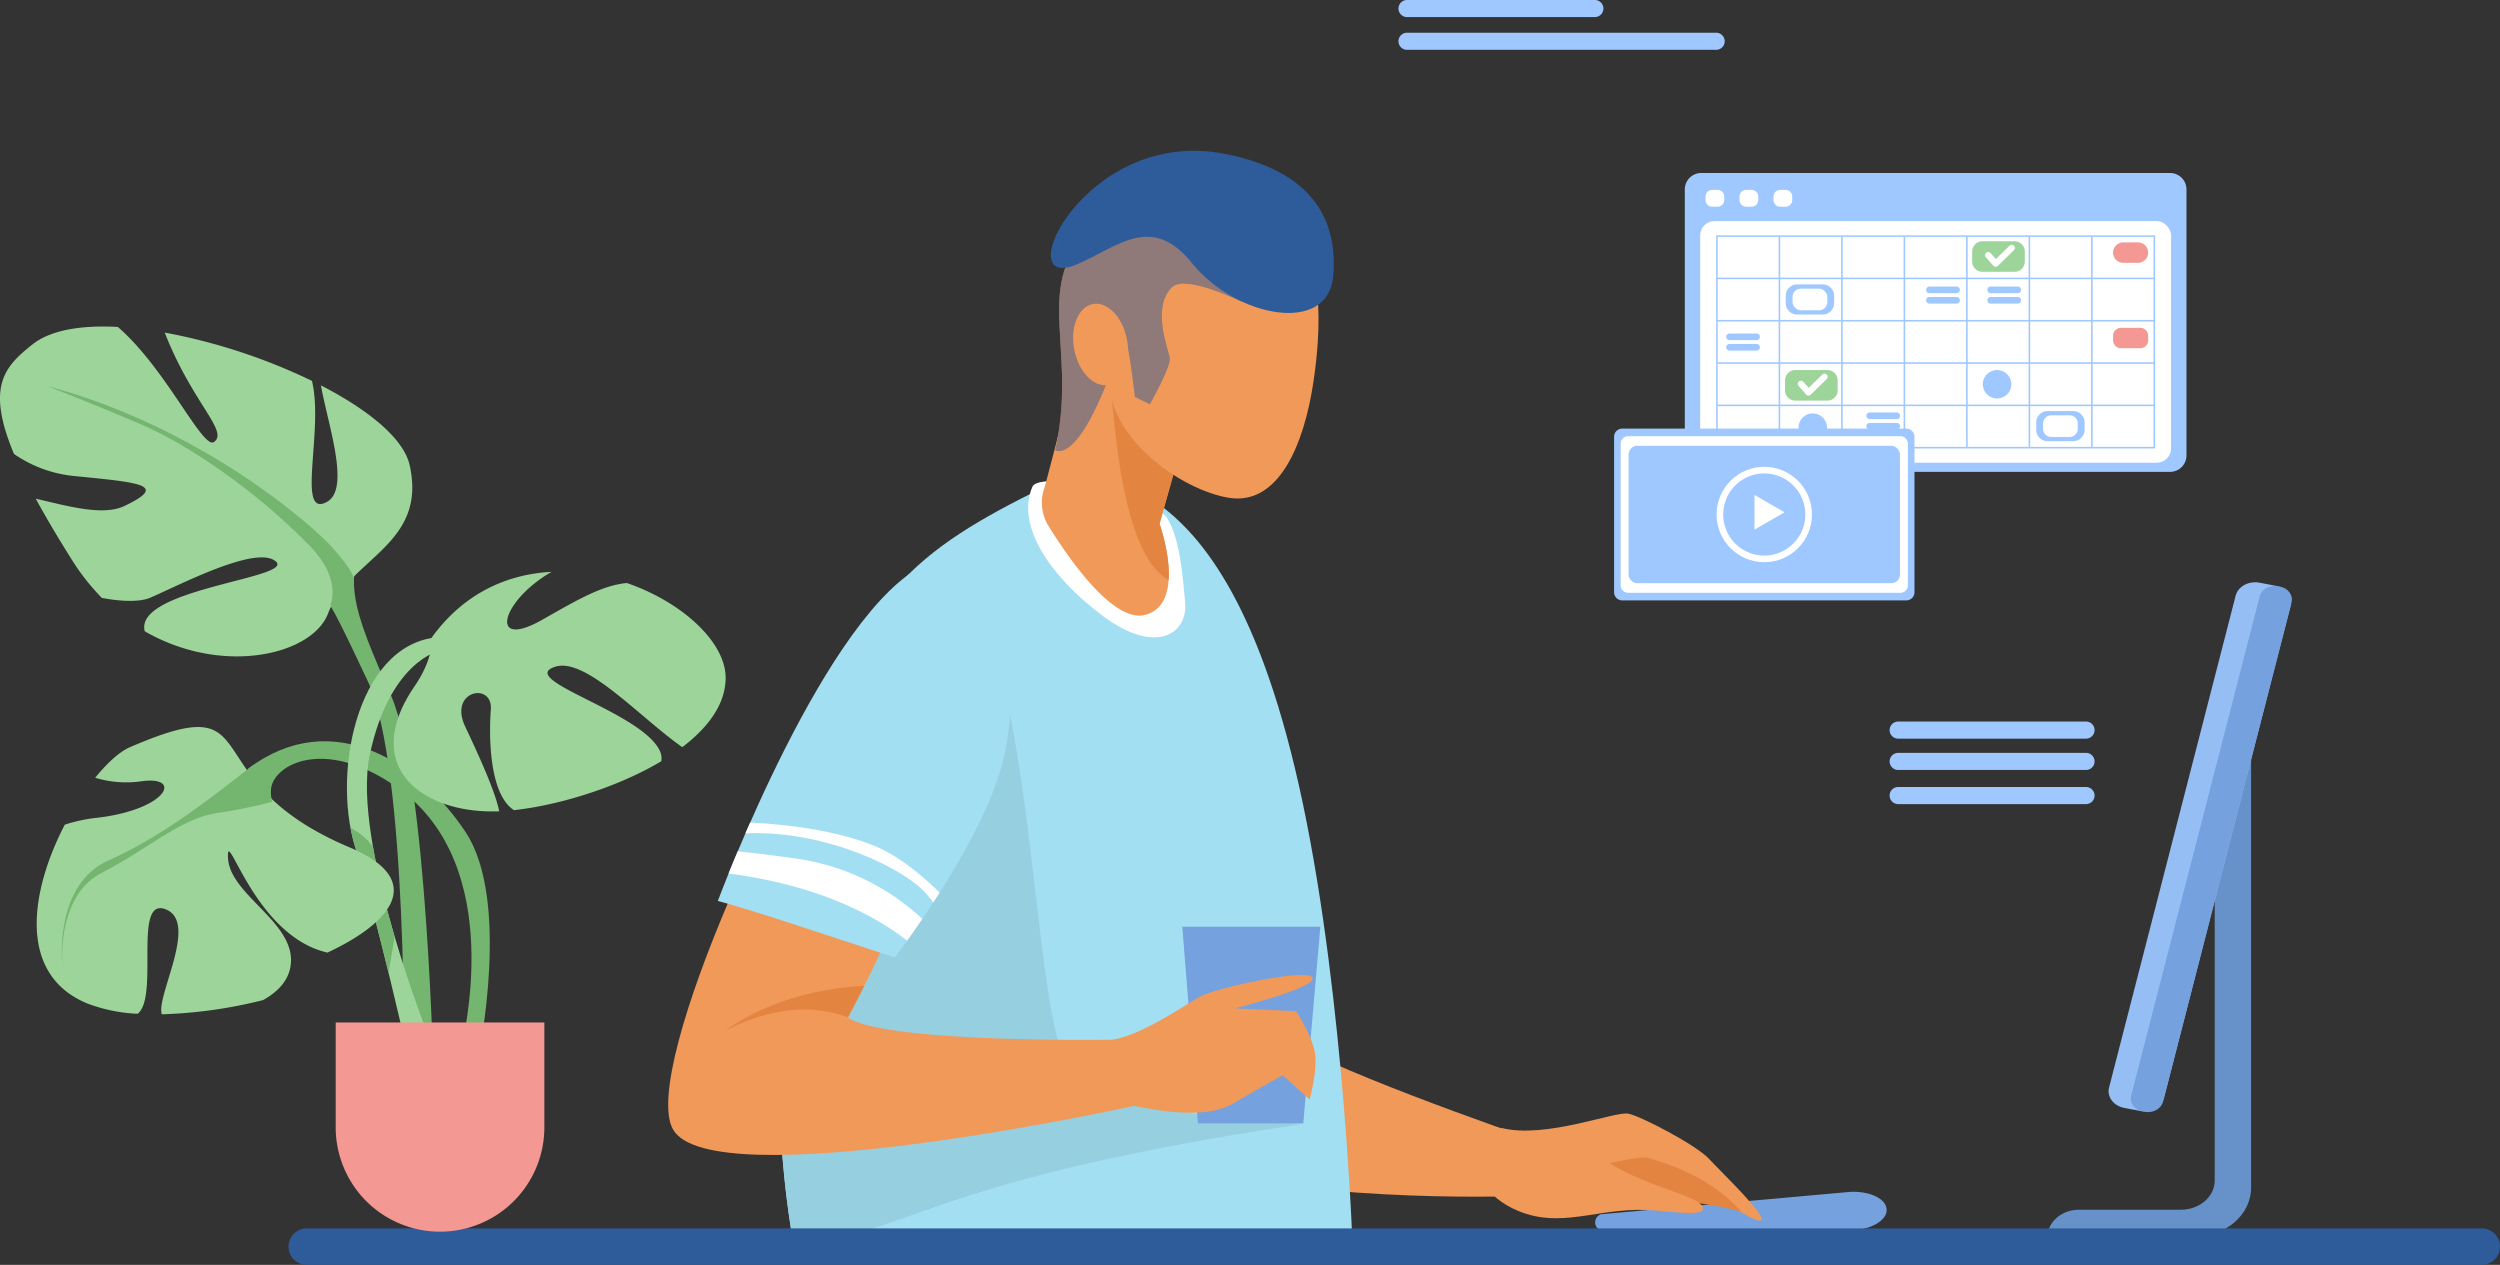 <svg xmlns="http://www.w3.org/2000/svg" width="774.021" height="391.605" viewBox="0 0 774.021 391.605">
  <rect x="0" y="0" width="774.021" height="391.605" fill="#333333" stroke="none"/>
  <g id="Grupo_29509" data-name="Grupo 29509" transform="translate(-216.758 -1108.137)">
    <path id="Trazado_58495" data-name="Trazado 58495" d="M1107.126,1767.665l-76.693.139a2.659,2.659,0,0,1-.234-5.123l76.386-6.86c6.2-.557,11.851,1.844,12.012,5.385S1113.353,1767.653,1107.126,1767.665Z" transform="translate(-317.723 -278.607)" fill="#75a1de"/>
    <g id="Grupo_29488" data-name="Grupo 29488" transform="translate(585.996 1432.226)">
      <path id="Trazado_58496" data-name="Trazado 58496" d="M927.642,1727.916c2.643-.661,7.491-15.128,7.491-15.128s-55.384-18.674-78.874-30.845l-32.724,37.852C865.571,1730.266,925.681,1728.406,927.642,1727.916Z" transform="translate(-823.535 -1681.943)" fill="#f09959"/>
      <path id="Trazado_58497" data-name="Trazado 58497" d="M978.16,1720.343c13.63,3.525,35.314-5.288,39.366-4.406s21,9.693,25.049,14.1,18.418,18.066,15.84,18.947-20.629-12.337-22.839-12.778-3.315,2.644-21.365,6.169-39.87-5.581-39.87-5.581Z" transform="translate(-882.572 -1695.226)" fill="#f09959"/>
      <path id="Trazado_58498" data-name="Trazado 58498" d="M1016.252,1742.766s21-5.287,23.575-4.406,18.234,4.406,29.1,16.744c-10.314-3.085-25.049-3.966-29.1-3.966S1016.252,1742.766,1016.252,1742.766Z" transform="translate(-898.979 -1703.99)" fill="#e38540"/>
      <path id="Trazado_58499" data-name="Trazado 58499" d="M1002.312,1731.183c8.967,11.457,31.728,14.981,35.176,18.946s-8.292,2.282-14.485,1.763c-15.764-1.322-26.776,5.067-39.536,1.1s-15.643-13.439-15.643-13.439Z" transform="translate(-880.021 -1701.219)" fill="#f09959"/>
    </g>
    <path id="Trazado_58500" data-name="Trazado 58500" d="M695.431,1395.921c-40.444,19.873-58.949,34.413-71.507,88.608s-13.218,105.746-6.609,144.078c44.891,1.3,173.556,6.151,173.556,6.151s-2.451-78.7-15.6-140.977c-12.557-59.482-30.4-82.614-45.6-93.189S695.431,1395.921,695.431,1395.921Z" transform="translate(-155.186 -137.103)" fill="#a2dff2"/>
    <path id="Trazado_58501" data-name="Trazado 58501" d="M705.221,1598.88c-14.5-14.538-10.574-113.016-34.368-157.3L626.572,1524.2l-13.386,68.739a311.645,311.645,0,0,0,4.133,54.19,1.76,1.76,0,0,0,1.893,1.445c36.555-3.2,38.592-19.088,155.359-36.713C777.327,1611.442,715.086,1608.773,705.221,1598.88Z" transform="translate(-155.19 -155.622)" fill="#96cfe0"/>
    <path id="Trazado_58502" data-name="Trazado 58502" d="M741.181,1395.867c-5.124,11.956,5.287,27.613,21.738,39.95s26.438,5.581,25.557-4.112-1.762-19.975-5.581-26.145-34.369-11.456-34.369-11.456S742.062,1393.811,741.181,1395.867Z" transform="translate(-204.785 -137.029)" fill="#fff"/>
    <path id="Trazado_58503" data-name="Trazado 58503" d="M763.448,1298.525l-15.685,59.911a13.728,13.728,0,0,0,1.142,12.159c6.388,10.317,20.129,30.141,29.965,27.518,13.219-3.525,4.406-28.2,4.406-28.2l17.625-62.135Z" transform="translate(-207.518 -99.618)" fill="#f09959"/>
    <path id="Trazado_58504" data-name="Trazado 58504" d="M800.519,1300.527l-15.66-6.338-4.7,12.23c2.158,52.072,8.791,73.325,18.976,79.249.548-8.032-2.816-17.452-2.816-17.452l12.778-46.272Z" transform="translate(-220.557 -97.92)" fill="#e38540"/>
    <path id="Trazado_58505" data-name="Trazado 58505" d="M844.368,1312.719c-3.054,20.68-11.2,38.4-25.974,36.218s-40.133-19.488-37.078-40.168,36.211-45.444,50.983-43.263S847.422,1292.039,844.368,1312.719Z" transform="translate(-220.912 -86.639)" fill="#f09959"/>
    <path id="Trazado_58506" data-name="Trazado 58506" d="M644.126,1467.385c1.178-4.7-17.634-7.5-20.627-3.7-29.594,37.638-75.627,139.316-65.292,157.69,11.9,21.15,140.066-6.625,142.71-7.286s-4.627-20.49-4.627-20.49-71.823,1.322-83.94-6.829C650.022,1516.055,635.2,1502.975,644.126,1467.385Z" transform="translate(-133.089 -163.579)" fill="#f09959"/>
    <path id="Trazado_58507" data-name="Trazado 58507" d="M646.738,1435.408c-31.087,13.936-64.769,104.425-64.769,104.425s7.931,1.983,33.707,10.574c10.714,3.571,21.1,6.884,21.1,6.884s24.675-32.019,32.436-57.114C679.207,1467.853,665.905,1426.816,646.738,1435.408Z" transform="translate(-142.971 -152.752)" fill="#a2dff2"/>
    <g id="Grupo_29489" data-name="Grupo 29489" transform="translate(442.331 1362.831)">
      <path id="Trazado_58508" data-name="Trazado 58508" d="M587.447,1589.386c29.076,3.75,46.451,13.874,55.279,20.79,1.327-1.846,2.932-4.125,4.707-6.733a72.1,72.1,0,0,0-38.773-18.656c-7.857-1.1-13.839-1.807-18.38-2.261C589.208,1585.073,588.259,1587.38,587.447,1589.386Z" transform="translate(-587.447 -1573.628)" fill="#fff"/>
      <path id="Trazado_58509" data-name="Trazado 58509" d="M597.479,1567.9q-.748,1.694-1.448,3.307c25.54-1.022,50.046,11.42,56.234,19.015l1.938,2.378q.961-1.472,1.951-3.028c-4.19-4.126-11.632-10.751-19.164-14.038C621.571,1568.81,599.464,1567.968,597.479,1567.9Z" transform="translate(-590.807 -1567.904)" fill="#fff"/>
    </g>
    <path id="Trazado_58510" data-name="Trazado 58510" d="M855.751,1681.759H823.145l-4.847-60.882h42.741Z" transform="translate(-235.489 -225.811)" fill="#75a1de"/>
    <path id="Trazado_58511" data-name="Trazado 58511" d="M770.913,1665.671c9.033-.22,23.794-10.575,28.861-13.439s33.708-9.033,35.03-5.948-24.015,9.473-24.015,9.473l18.948.882s5.508,8.372,5.948,13.879-1.763,13.439-1.763,13.439l-8.372-7.49s-6.83,3.745-15.422,8.813-24.014,1.983-30.623.661-22.032-6.169-22.032-6.169Z" transform="translate(-211.678 -235.427)" fill="#f09959"/>
    <path id="Trazado_58512" data-name="Trazado 58512" d="M585.5,1664.95s14.614-8.445,29.3-6.389c8.417,1.179,9.329,2.551,8.812,2.2q2.729-5.123,5.1-9.848C621.058,1651.272,601.441,1653.341,585.5,1664.95Z" transform="translate(-144.354 -237.571)" fill="#e38540"/>
    <path id="Trazado_58513" data-name="Trazado 58513" d="M1310.287,1503.453v150.036c0,4.988-4.7,9.032-10.5,9.032h-31.5c-5.375,0-9.733,3.748-9.733,8.372h45.334c9.76,0,17.672-6.806,17.672-15.2V1503.453Z" transform="translate(-407.837 -179.842)" fill="#6791c9"/>
    <path id="Trazado_58514" data-name="Trazado 58514" d="M1299.39,1609.3l-5-.952c-3.3-.629-5.4-3.466-4.672-6.3l39.2-152.3c.731-2.839,4.03-4.649,7.33-4.019l5,.953c3.3.628,5.4,3.466,4.673,6.3l-39.2,152.295C1305.99,1608.119,1302.691,1609.928,1299.39,1609.3Z" transform="translate(-419.981 -157.195)" fill="#95bef5"/>
    <path id="Trazado_58515" data-name="Trazado 58515" d="M1305.18,1610.285l-.589-.111c-2.549-.486-4.173-2.677-3.609-4.87l39.809-154.646c.564-2.193,3.112-3.59,5.661-3.1l.589.113c2.549.486,4.173,2.677,3.609,4.87l-39.809,154.645C1310.277,1609.374,1307.729,1610.771,1305.18,1610.285Z" transform="translate(-424.405 -157.921)" fill="#75a1de"/>
    <path id="Trazado_58516" data-name="Trazado 58516" d="M1042.61,1785.636H369.2a5.641,5.641,0,0,1,0-11.283H1042.61a5.641,5.641,0,0,1,0,11.283Z" transform="translate(-57.471 -285.893)" fill="#2e5b9a"/>
    <path id="Trazado_58517" data-name="Trazado 58517" d="M772.863,1256.072c-30.513,18.926-11.2,39.4-19.312,74.543,4.984,1.706,10.428-8.111,13.9-15.835s6.566-18.926,7.725-18.54,3.089,17.767,3.089,17.767l4.635,2.317s6.566-11.588,6.18-14.291-5.794-15.836.773-22.016c4.218-3.971,21.629,4.635,21.629,4.635l-16.994-24.333Z" transform="translate(-210.142 -82.999)" fill="#f09959"/>
    <path id="Trazado_58518" data-name="Trazado 58518" d="M772.863,1256.072c-30.513,18.926-11.2,39.4-19.312,74.543,4.984,1.706,10.428-8.111,13.9-15.835s6.566-18.926,7.725-18.54,3.089,17.767,3.089,17.767l4.635,2.317s6.566-11.588,6.18-14.291-5.794-15.836.773-22.016c4.218-3.971,21.629,4.635,21.629,4.635l-16.994-24.333Z" transform="translate(-210.142 -82.999)" fill="#2e5b9a" opacity="0.5"/>
    <path id="Trazado_58519" data-name="Trazado 58519" d="M838.842,1264.8c-1.545,18.539-30.283,12.738-43.645-3.862-12.746-15.836-23.232-4.921-35.92.386-21.243,8.883,2.7-42.486,45.576-34.375C837.019,1233.035,839.87,1252.46,838.842,1264.8Z" transform="translate(-209.302 -71.256)" fill="#2e5b9a"/>
    <path id="Trazado_58520" data-name="Trazado 58520" d="M779.406,1314.948c1.318,6.915-1.266,13.217-5.771,14.076s-9.226-4.051-10.544-10.966,1.266-13.217,5.771-14.075S778.087,1308.034,779.406,1314.948Z" transform="translate(-213.742 -101.717)" fill="#f09959"/>
    <g id="Grupo_29507" data-name="Grupo 29507" transform="translate(738.391 1161.702)">
      <path id="Rectángulo_6058" data-name="Rectángulo 6058" d="M5.074,0H150.241a5.074,5.074,0,0,1,5.074,5.074V87.455a5.074,5.074,0,0,1-5.074,5.074H5.073A5.073,5.073,0,0,1,0,87.456V5.074A5.074,5.074,0,0,1,5.074,0Z" transform="translate(0 0)" fill="#9ec8ff"/>
      <rect id="Rectángulo_6059" data-name="Rectángulo 6059" width="145.795" height="74.812" rx="4.42" transform="translate(4.76 14.88)" fill="#fff"/>
      <g id="Grupo_29490" data-name="Grupo 29490" transform="translate(6.416 5.225)">
        <path id="Rectángulo_6060" data-name="Rectángulo 6060" d="M2.062,0H3.728A2.061,2.061,0,0,1,5.79,2.061V3.149A2.061,2.061,0,0,1,3.728,5.21H2.062A2.062,2.062,0,0,1,0,3.149V2.062A2.062,2.062,0,0,1,2.062,0Z" fill="#fff"/>
        <path id="Rectángulo_6061" data-name="Rectángulo 6061" d="M2.062,0H3.728A2.061,2.061,0,0,1,5.79,2.061V3.149A2.062,2.062,0,0,1,3.728,5.21H2.062A2.062,2.062,0,0,1,0,3.149V2.062A2.062,2.062,0,0,1,2.062,0Z" transform="translate(10.526)" fill="#fff"/>
        <path id="Rectángulo_6062" data-name="Rectángulo 6062" d="M2.062,0H3.728A2.061,2.061,0,0,1,5.79,2.061V3.149A2.061,2.061,0,0,1,3.728,5.21H2.061A2.061,2.061,0,0,1,0,3.149V2.062A2.062,2.062,0,0,1,2.062,0Z" transform="translate(21.053)" fill="#fff"/>
      </g>
      <g id="Grupo_29502" data-name="Grupo 29502" transform="translate(9.704 19.29)">
        <g id="Grupo_29491" data-name="Grupo 29491">
          <path id="Trazado_58521" data-name="Trazado 58521" d="M1225.824,1335.078H1089.916v-65.994h135.908Zm-135.421-.487h134.934v-65.02H1090.4Z" transform="translate(-1089.916 -1269.084)" fill="#9ec8ff"/>
        </g>
        <g id="Grupo_29492" data-name="Grupo 29492" transform="translate(0.244 52.405)">
          <rect id="Rectángulo_6063" data-name="Rectángulo 6063" width="135.421" height="0.487" fill="#9ec8ff"/>
        </g>
        <g id="Grupo_29493" data-name="Grupo 29493" transform="translate(0.244 39.304)">
          <rect id="Rectángulo_6064" data-name="Rectángulo 6064" width="135.421" height="0.487" fill="#9ec8ff"/>
        </g>
        <g id="Grupo_29494" data-name="Grupo 29494" transform="translate(0.244 26.202)">
          <rect id="Rectángulo_6065" data-name="Rectángulo 6065" width="135.421" height="0.487" fill="#9ec8ff"/>
        </g>
        <g id="Grupo_29495" data-name="Grupo 29495" transform="translate(0.244 13.101)">
          <rect id="Rectángulo_6066" data-name="Rectángulo 6066" width="135.421" height="0.487" fill="#9ec8ff"/>
        </g>
        <g id="Grupo_29496" data-name="Grupo 29496" transform="translate(116.075 0.243)">
          <rect id="Rectángulo_6067" data-name="Rectángulo 6067" width="0.487" height="65.507" fill="#9ec8ff"/>
        </g>
        <g id="Grupo_29497" data-name="Grupo 29497" transform="translate(96.729 0.243)">
          <rect id="Rectángulo_6068" data-name="Rectángulo 6068" width="0.487" height="65.507" fill="#9ec8ff"/>
        </g>
        <g id="Grupo_29498" data-name="Grupo 29498" transform="translate(77.383 0.243)">
          <rect id="Rectángulo_6069" data-name="Rectángulo 6069" width="0.487" height="65.507" fill="#9ec8ff"/>
        </g>
        <g id="Grupo_29499" data-name="Grupo 29499" transform="translate(58.038 0.243)">
          <rect id="Rectángulo_6070" data-name="Rectángulo 6070" width="0.487" height="65.507" fill="#9ec8ff"/>
        </g>
        <g id="Grupo_29500" data-name="Grupo 29500" transform="translate(38.692 0.243)">
          <rect id="Rectángulo_6071" data-name="Rectángulo 6071" width="0.487" height="65.507" fill="#9ec8ff"/>
        </g>
        <g id="Grupo_29501" data-name="Grupo 29501" transform="translate(19.346 0.243)">
          <rect id="Rectángulo_6072" data-name="Rectángulo 6072" width="0.487" height="65.507" fill="#9ec8ff"/>
        </g>
      </g>
      <path id="Trazado_58522" data-name="Trazado 58522" d="M1299.569,1279.015h-4.553a3.158,3.158,0,1,1,0-6.316h4.553a3.158,3.158,0,1,1,0,6.316Z" transform="translate(-1159.268 -1251.209)" fill="#f39892"/>
      <path id="Rectángulo_6073" data-name="Rectángulo 6073" d="M2.474,0H8.394a2.475,2.475,0,0,1,2.475,2.475V3.842A2.474,2.474,0,0,1,8.4,6.315H2.474A2.474,2.474,0,0,1,0,3.841V2.474A2.474,2.474,0,0,1,2.474,0Z" transform="translate(132.59 47.928)" fill="#f39892"/>
      <path id="Rectángulo_6074" data-name="Rectángulo 6074" d="M3.529,0h7.922a3.53,3.53,0,0,1,3.53,3.53V5.8a3.529,3.529,0,0,1-3.529,3.529H3.53A3.53,3.53,0,0,1,0,5.8V3.529A3.529,3.529,0,0,1,3.529,0Z" transform="translate(31.245 34.489)" fill="#9ec8ff"/>
      <rect id="Rectángulo_6075" data-name="Rectángulo 6075" width="10.761" height="6.7" rx="2.535" transform="translate(33.356 35.802)" fill="#fff"/>
      <path id="Rectángulo_6076" data-name="Rectángulo 6076" d="M3.529,0h7.923a3.529,3.529,0,0,1,3.529,3.529V5.8a3.529,3.529,0,0,1-3.529,3.529H3.53A3.53,3.53,0,0,1,0,5.8V3.529A3.529,3.529,0,0,1,3.529,0Z" transform="translate(108.796 73.704)" fill="#9ec8ff"/>
      <path id="Rectángulo_6077" data-name="Rectángulo 6077" d="M2.535,0H8.226a2.535,2.535,0,0,1,2.535,2.535V4.164A2.536,2.536,0,0,1,8.225,6.7H2.535A2.535,2.535,0,0,1,0,4.165V2.535A2.535,2.535,0,0,1,2.535,0Z" transform="translate(110.907 75.018)" fill="#fff"/>
      <path id="Trazado_58523" data-name="Trazado 58523" d="M1206.16,1297.2h-8.372a1.028,1.028,0,1,1,0-2.056h8.372a1.028,1.028,0,0,1,0,2.056Z" transform="translate(-1122.039 -1259.997)" fill="#9ec8ff"/>
      <path id="Trazado_58524" data-name="Trazado 58524" d="M1206.16,1302.512h-8.372a1.028,1.028,0,1,1,0-2.056h8.372a1.028,1.028,0,0,1,0,2.056Z" transform="translate(-1122.039 -1262.076)" fill="#9ec8ff"/>
      <path id="Trazado_58525" data-name="Trazado 58525" d="M1175.748,1361.284h-8.372a1.028,1.028,0,1,1,0-2.056h8.372a1.028,1.028,0,0,1,0,2.056Z" transform="translate(-1110.134 -1285.084)" fill="#9ec8ff"/>
      <path id="Trazado_58526" data-name="Trazado 58526" d="M1175.748,1366.6h-8.372a1.028,1.028,0,1,1,0-2.056h8.372a1.028,1.028,0,0,1,0,2.056Z" transform="translate(-1110.134 -1287.163)" fill="#9ec8ff"/>
      <path id="Trazado_58527" data-name="Trazado 58527" d="M1104.425,1321.1h-8.372a1.028,1.028,0,1,1,0-2.056h8.372a1.028,1.028,0,0,1,0,2.056Z" transform="translate(-1082.212 -1269.351)" fill="#9ec8ff"/>
      <path id="Trazado_58528" data-name="Trazado 58528" d="M1104.425,1326.408h-8.372a1.028,1.028,0,1,1,0-2.056h8.372a1.028,1.028,0,0,1,0,2.056Z" transform="translate(-1082.212 -1271.43)" fill="#9ec8ff"/>
      <path id="Trazado_58529" data-name="Trazado 58529" d="M1237.3,1297.2h-8.372a1.028,1.028,0,1,1,0-2.056h8.372a1.028,1.028,0,1,1,0,2.056Z" transform="translate(-1134.228 -1259.997)" fill="#9ec8ff"/>
      <path id="Trazado_58530" data-name="Trazado 58530" d="M1237.3,1302.512h-8.372a1.028,1.028,0,1,1,0-2.056h8.372a1.028,1.028,0,1,1,0,2.056Z" transform="translate(-1134.228 -1262.076)" fill="#9ec8ff"/>
      <g id="Grupo_29504" data-name="Grupo 29504" transform="translate(31.025 61.001)">
        <path id="Rectángulo_6078" data-name="Rectángulo 6078" d="M3.206,0H13.1A3.205,3.205,0,0,1,16.3,3.205v3.06A3.205,3.205,0,0,1,13.1,9.47H3.205A3.205,3.205,0,0,1,0,6.265V3.206A3.206,3.206,0,0,1,3.206,0Z" fill="#9cd499"/>
        <g id="Grupo_29503" data-name="Grupo 29503" transform="translate(3.981 1.11)">
          <path id="Trazado_58531" data-name="Trazado 58531" d="M1134.79,1346.253h-.036a.978.978,0,0,1-.695-.33l-2.32-2.636A.974.974,0,1,1,1133.2,1342l1.641,1.865,4.222-4.132a.974.974,0,1,1,1.363,1.392l-4.956,4.851A.973.973,0,0,1,1134.79,1346.253Z" transform="translate(-1131.496 -1339.454)" fill="#fff"/>
        </g>
      </g>
      <g id="Grupo_29506" data-name="Grupo 29506" transform="translate(88.968 21.124)">
        <path id="Rectángulo_6079" data-name="Rectángulo 6079" d="M3.206,0H13.1A3.205,3.205,0,0,1,16.3,3.205v3.06A3.205,3.205,0,0,1,13.1,9.47H3.205A3.205,3.205,0,0,1,0,6.265V3.206A3.206,3.206,0,0,1,3.206,0Z" fill="#9cd499"/>
        <g id="Grupo_29505" data-name="Grupo 29505" transform="translate(3.981 1.111)">
          <path id="Trazado_58532" data-name="Trazado 58532" d="M1230.009,1280.722h-.036a.976.976,0,0,1-.695-.33l-2.32-2.636a.974.974,0,0,1,1.462-1.287l1.642,1.866,4.222-4.132a.974.974,0,1,1,1.362,1.392l-4.956,4.851A.972.972,0,0,1,1230.009,1280.722Z" transform="translate(-1226.715 -1273.924)" fill="#fff"/>
        </g>
      </g>
      <path id="Trazado_58533" data-name="Trazado 58533" d="M1234.416,1342.033a4.406,4.406,0,1,1-4.406-4.406A4.405,4.405,0,0,1,1234.416,1342.033Z" transform="translate(-1133.331 -1276.627)" fill="#9ec8ff"/>
      <path id="Trazado_58534" data-name="Trazado 58534" d="M1140.646,1364.118a4.406,4.406,0,1,1-4.406-4.406A4.406,4.406,0,0,1,1140.646,1364.118Z" transform="translate(-1096.622 -1285.273)" fill="#9ec8ff"/>
    </g>
    <g id="Grupo_29508" data-name="Grupo 29508" transform="translate(716.492 1240.838)">
      <path id="Rectángulo_6080" data-name="Rectángulo 6080" d="M2.509,0H90.494A2.508,2.508,0,0,1,93,2.508V50.673a2.509,2.509,0,0,1-2.509,2.509H2.509A2.509,2.509,0,0,1,0,50.673V2.509A2.509,2.509,0,0,1,2.509,0Z" transform="translate(0 0)" fill="#9ec8ff"/>
      <path id="Rectángulo_6081" data-name="Rectángulo 6081" d="M2.342,0H86.581a2.342,2.342,0,0,1,2.342,2.342V46.154A2.343,2.343,0,0,1,86.58,48.5H2.342A2.342,2.342,0,0,1,0,46.154V2.342A2.342,2.342,0,0,1,2.342,0Z" transform="translate(2.04 2.343)" fill="#fff"/>
      <rect id="Rectángulo_6082" data-name="Rectángulo 6082" width="84.009" height="42.552" rx="2.634" transform="translate(4.497 5.315)" fill="#9ec8ff"/>
      <circle id="Elipse_1400" data-name="Elipse 1400" cx="14.764" cy="14.764" r="14.764" transform="translate(31.737 11.827)" fill="#fff"/>
      <path id="Trazado_58535" data-name="Trazado 58535" d="M1118.932,1402.949a12.713,12.713,0,1,1-12.713-12.713A12.714,12.714,0,0,1,1118.932,1402.949Z" transform="translate(-1059.718 -1376.358)" fill="#9ec8ff"/>
      <path id="Trazado_58536" data-name="Trazado 58536" d="M1118.715,1406.56l-4.647,2.683-4.647,2.683v-10.732l4.647,2.684Z" transform="translate(-1065.948 -1380.648)" fill="#fff"/>
    </g>
    <path id="Trazado_58537" data-name="Trazado 58537" d="M989.168,1154.648H931.005a2.644,2.644,0,1,1,0-5.287h58.163a2.644,2.644,0,0,1,0,5.287Z" transform="translate(-278.576 -41.224)" fill="#9ec8ff"/>
    <path id="Trazado_58538" data-name="Trazado 58538" d="M1238.982,1521.767h-58.164a2.644,2.644,0,0,1,0-5.288h58.164a2.644,2.644,0,0,1,0,5.288Z" transform="translate(-376.372 -184.942)" fill="#9ec8ff"/>
    <path id="Trazado_58539" data-name="Trazado 58539" d="M1238.982,1537.7h-58.164a2.644,2.644,0,0,1,0-5.288h58.164a2.644,2.644,0,0,1,0,5.288Z" transform="translate(-376.372 -191.178)" fill="#9ec8ff"/>
    <path id="Trazado_58540" data-name="Trazado 58540" d="M1238.982,1555.075h-58.164a2.644,2.644,0,0,1,0-5.288h58.164a2.644,2.644,0,0,1,0,5.288Z" transform="translate(-376.372 -197.981)" fill="#9ec8ff"/>
    <path id="Trazado_58541" data-name="Trazado 58541" d="M1026.622,1171.3H931.005a2.644,2.644,0,1,1,0-5.287h95.617a2.644,2.644,0,1,1,0,5.287Z" transform="translate(-278.576 -47.744)" fill="#9ec8ff"/>
    <path id="Trazado_58542" data-name="Trazado 58542" d="M388.608,1415.5c-15.2,13.879-8.592,27.759,2.643,53.534s13.219,120.947,13.219,120.947l-9.253-1.322s1.321-97.815-11.236-124.251-17.845-39.655-29.08-31.063S388.608,1415.5,388.608,1415.5Z" transform="translate(-53.374 -145.413)" fill="#74b570"/>
    <path id="Trazado_58543" data-name="Trazado 58543" d="M343.585,1358.382c-1.846-8.226-12.81-17.125-27.47-24.674,2.18,12.131,9.169,31.966,1.936,36.035-9.755,5.487-.951-22.208-4.715-37.429a181.146,181.146,0,0,0-45.576-14.951c.022.057.039.11.061.167,8.592,21.811,19.827,30.4,15.2,33.707-3.481,2.486-14.818-22.707-29.788-35.622-11.237-.6-20.743.925-26.367,5.377-8.692,6.881-14.527,12.986-5.784,33.941a39.281,39.281,0,0,0,18.979,6.879c19.828,1.983,29.08,2.643,15.2,9.253-6.8,3.237-18.189-.183-27.425-2.265,3,5.521,6.679,11.77,11.155,18.889a70.171,70.171,0,0,0,9.29,11.821c6.39,1.224,11.961,1.239,14.911-.026,9.253-3.965,33.046-16.523,38.994-11.235,5.822,5.176-44.064,8.452-40.607,21.6,24.18,13.931,51.85,7.3,56.741-5.49C324.89,1387.182,349.143,1383.14,343.585,1358.382Z" transform="translate(0 -106.259)" fill="#9cd499"/>
    <path id="Trazado_58544" data-name="Trazado 58544" d="M343.028,1534.964c26.437-19.828,53.534-1.322,67.413,19.828s3.966,68.735,3.966,68.735-5.287,0-5.287-1.982,14.54-56.178-19.828-80.632c-21.5-15.3-37.012-7.932-38.994-.661s8.592,20.489,8.592,20.489Z" transform="translate(-49.432 -188.867)" fill="#74b570"/>
    <path id="Trazado_58545" data-name="Trazado 58545" d="M423.5,1473.429c-26.437,0-35.028,40.977-27.758,64.769s17.184,68.074,17.184,68.074l6.609-6.609s-25.115-62.126-19.167-89.885,20.488-32.385,23.132-32.385S423.5,1473.429,423.5,1473.429Z" transform="translate(-69.098 -168.089)" fill="#9cd499"/>
    <path id="Trazado_58546" data-name="Trazado 58546" d="M402.035,1576.408a19.135,19.135,0,0,0-6.959-5.848,52.16,52.16,0,0,0,1.373,5.663c3.312,10.842,7.173,25.933,10.4,39.154.293-1.694.744-4.3,1.441-8.327.164-.951.293-1.982.383-3.076A256.254,256.254,0,0,1,402.035,1576.408Z" transform="translate(-69.807 -206.113)" fill="#74b570"/>
    <path id="Trazado_58547" data-name="Trazado 58547" d="M332.309,1556.523c-50.229-21.15-23.766-50.171-68.047-31-3.119,1.35-6.92,4.754-10.726,9.448a32.987,32.987,0,0,0,14.031,1.126c13.218-1.983,8.592,8.591-13.218,11.235a48.95,48.95,0,0,0-10.22,2.157c-10.391,19.957-15.073,46.215,6.915,55.343a49.842,49.842,0,0,0,15.649,3.211c6.786-5.393-1.656-36.6,8.8-32.292,10.043,4.135-3.147,26.751-1.339,32.449a144.837,144.837,0,0,0,31.377-4.4c4.151-2.326,7.319-5.446,8.3-9.546,3.3-13.879-18.506-22.47-19.167-34.367-.607-10.936,7.994,24.06,30.782,29.211C346.052,1579.472,355.788,1566.409,332.309,1556.523Z" transform="translate(-7.309 -186.03)" fill="#9cd499"/>
    <path id="Trazado_58548" data-name="Trazado 58548" d="M439.19,1488.222c-5.287-11.235,8.592-13.879,7.931-5.287-.585,7.613-.651,26.119,7.158,31.158,13.466-1.459,31.787-6.885,45.637-15.156a5.617,5.617,0,0,0-.583-3.445c-5.948-11.9-44.281-21.81-32.385-25.775,9.475-3.159,26.076,15.483,39.455,24.873,8.036-6.1,13.419-13.364,13.419-21.476,0-10.98-13.341-23.409-30.595-29.35-7.765.783-14.978,5.028-26.244,11.412-16.643,9.431-12.794-5.816,2.942-14.866-13.584.7-27.128,6.508-37.117,20.373,0,0,.945,5.927-5.328,15.1-17.113,25.01,2.636,39.611,26.244,38.663C448.389,1507.849,442.843,1495.986,439.19,1488.222Z" transform="translate(-78.4 -155.123)" fill="#9cd499"/>
    <path id="Trazado_58549" data-name="Trazado 58549" d="M307.5,1538.457c-12.925,9.988-27.283,21.664-44.907,29.6s-14.1,33.782-14.1,33.782-2.643-22.326,12.044-29.963,24.382-16.744,35.544-18.506a161.9,161.9,0,0,0,17.331-3.525s-3.525-7.05-1.469-9.694S307.5,1538.457,307.5,1538.457Z" transform="translate(-12.309 -193.48)" fill="#74b570"/>
    <path id="Trazado_58550" data-name="Trazado 58550" d="M240.95,1345.833c47.294,12.632,81.957,42.889,88.42,50.232s6.462,9.4,6.462,9.4l-4.994,9.4-2.35-1.174s3.818-7.932-6.169-18.213c-17.224-17.731-38.188-31.726-52.582-37.894S240.95,1345.833,240.95,1345.833Z" transform="translate(-9.47 -118.138)" fill="#74b570"/>
    <path id="Rectángulo_6083" data-name="Rectángulo 6083" d="M0,0H64.6a0,0,0,0,1,0,0V32.48a32.3,32.3,0,0,1-32.3,32.3h0A32.3,32.3,0,0,1,0,32.48V0A0,0,0,0,1,0,0Z" transform="translate(320.694 1424.7)" fill="#f39892"/>
  </g>
</svg>

